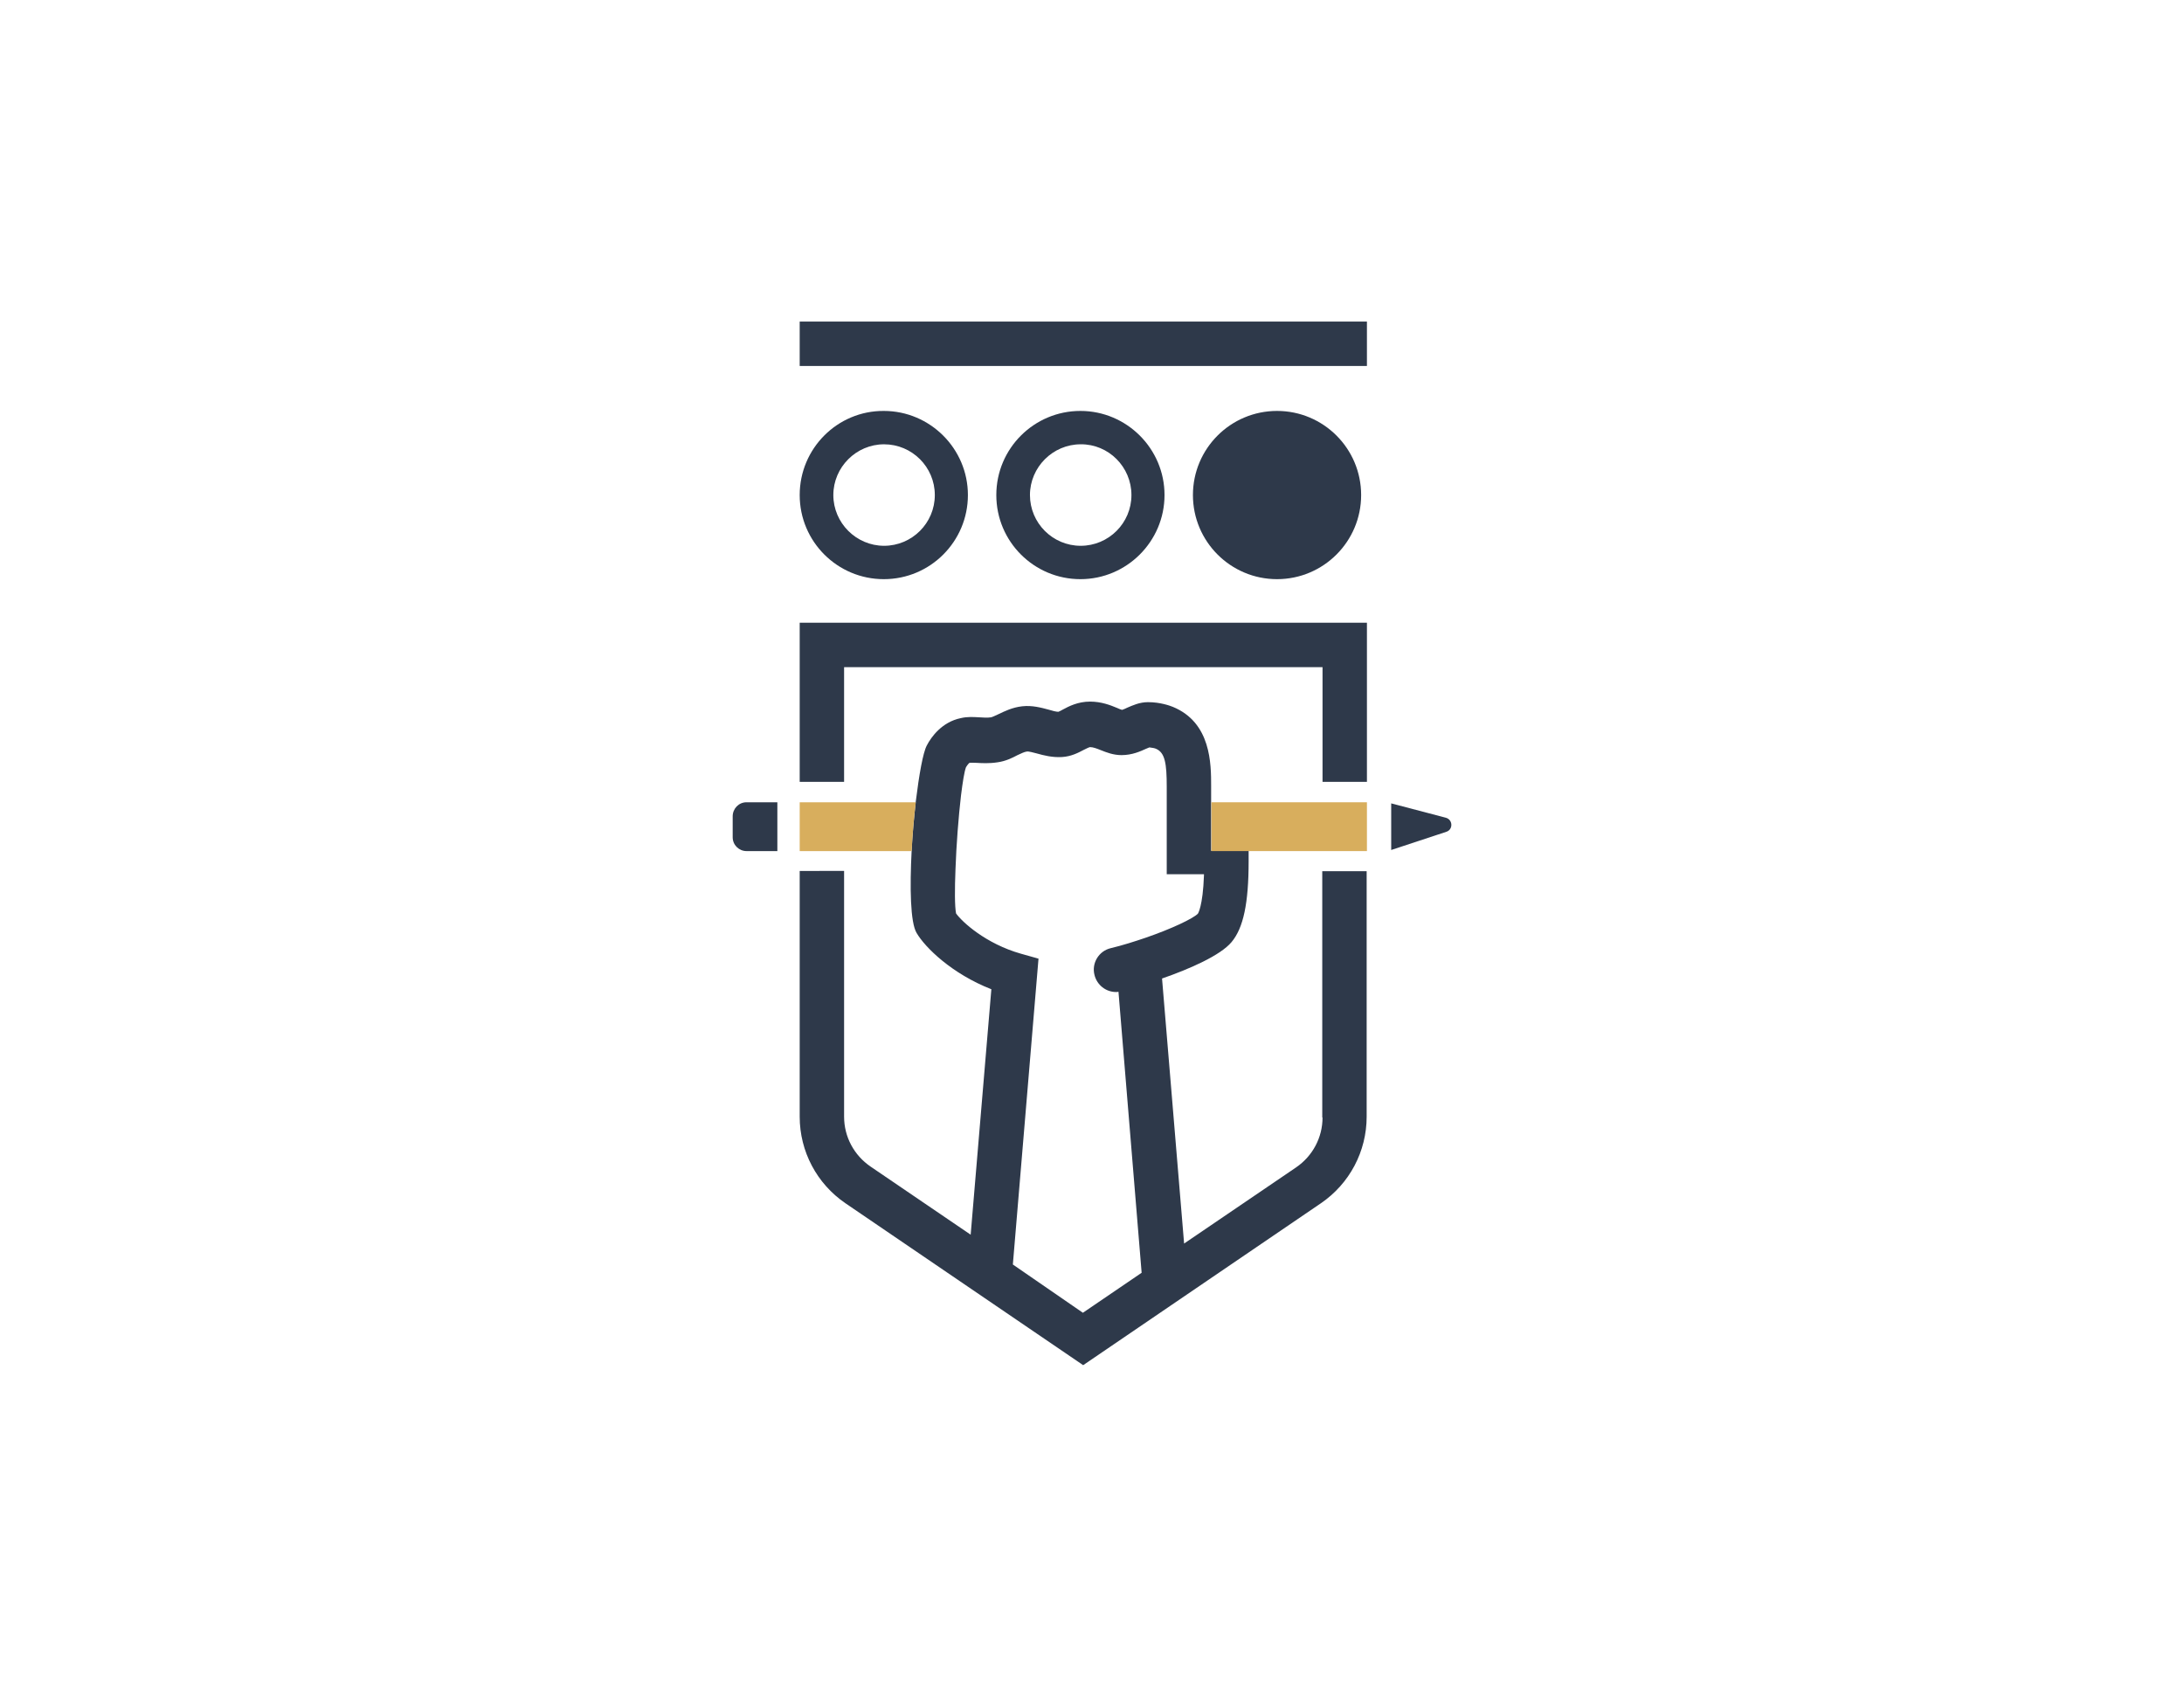 <?xml version="1.0" encoding="utf-8"?>
<!-- Generator: Adobe Illustrator 19.2.1, SVG Export Plug-In . SVG Version: 6.00 Build 0)  -->
<svg version="1.1" xmlns="http://www.w3.org/2000/svg" xmlns:xlink="http://www.w3.org/1999/xlink" x="0px" y="0px"
	 viewBox="0 0 792 612" style="enable-background:new 0 0 792 612;" xml:space="preserve">
<style type="text/css">
	.st0{fill:#FFFFFF;}
	.st1{fill:#2E394A;}
	.st2{fill:#D8AE5D;}
	.st3{fill:#2067C2;}
	.st4{fill:#EFF2F7;}
</style>
<g id="BG">
</g>
<g id="Design">
	<g>
		<path class="st1" d="M524.3,296.5l-19.8-5.2v16.9l20-6.6C527,300.8,526.9,297.2,524.3,296.5z"/>
		<path class="st1" d="M306.1,241.9h173.5v41.6h16.1v-57.7H290v57.7h16.1V241.9z"/>
		<path class="st1" d="M479.6,405.2c0,7.3-3.6,14-9.6,18.1l-40.6,27.6l-8-96.1c10.1-3.5,21.2-8.4,25.2-13.2
			c4.3-5.1,6.2-14.1,6.2-29.3v-3.8h-13.6v-17.7v-5.8c0-8,0-23-13.9-28.7c-1-0.4-4.5-1.7-9-1.7c-3.1,0-5.6,1.2-7.5,2
			c-0.6,0.3-1.5,0.7-1.9,0.8c-0.4-0.1-1.2-0.4-1.8-0.7c-2.4-1-5.7-2.3-9.8-2.3c-4.4,0-7.7,1.7-9.9,2.9c-0.5,0.3-1.3,0.7-1.6,0.8
			c-0.8,0-2.3-0.4-3.6-0.8c-2.6-0.7-5.9-1.6-9.5-1.2c-3.6,0.4-6.4,1.8-8.7,2.9c-0.9,0.4-2.1,1-2.6,1.1c-1.4,0.2-2.8,0.1-4.3,0
			c-2-0.1-4.2-0.3-6.7,0.3c-6.8,1.4-10.7,6.8-12.3,9.9c-1.4,2.6-2.8,10.6-4,20.3c-0.6,5.6-1.2,11.7-1.5,17.7
			c-0.7,13.5-0.5,26.2,1.8,30c3.1,5.3,12.8,14.8,27.1,20.4l-7.5,89l-36.3-24.7c-6-4.1-9.6-10.8-9.6-18.1v-89.1H290v89.1
			c0,12.6,6.2,24.3,16.6,31.4l86.2,58.7l86.2-58.7c10.4-7.1,16.6-18.8,16.6-31.4v-89h-16.1V405.2z M367.3,458.5l9.3-110.9l-6.4-1.8
			c-12.7-3.6-21.3-11.5-23.5-14.6c-0.5-2.6-0.5-8.8-0.2-16.1c0.3-8.7,1.1-19,2-26.7c0.6-4.8,1.2-8.6,1.8-10.2c0.6-1,1.2-1.6,1.3-1.6
			c0.4-0.1,1.5,0,2.4,0c2,0.1,4.6,0.3,7.8-0.2c2.9-0.4,5.3-1.6,7.2-2.6c1.3-0.6,2.5-1.2,3.4-1.3c0.7-0.1,2.4,0.4,3.6,0.7
			c2.5,0.7,5.6,1.5,9.1,1.3c3.4-0.2,6-1.6,7.9-2.6c0.8-0.4,2-1,2.3-1c1.1,0,2.4,0.5,3.9,1.1c2,0.8,4.5,1.8,7.5,1.8
			c3.9,0,6.9-1.4,8.9-2.3c0.4-0.2,0.9-0.4,1.2-0.5c1,0.1,2,0.3,2.4,0.5c3.3,1.4,3.9,5.4,3.9,13.8v3.1v26.7v1.9h13.5
			c0,0.1,0,0.2,0,0.4c-0.4,11.3-2.2,13.9-2.2,13.9c-1.8,1.8-9.6,5.5-18.9,8.7c-4.1,1.4-8.5,2.8-12.7,3.8c-4.3,1-7,5.4-5.9,9.7
			c0.9,3.7,4.2,6.2,7.8,6.2c0.3,0,0.6,0,0.9-0.1l8.4,101.9l-21.3,14.5L367.3,458.5z"/>
		<circle class="st1" cx="463.1" cy="179.5" r="30.5"/>
		<path class="st1" d="M361.3,179.5c0,16.9,13.7,30.5,30.5,30.5s30.5-13.7,30.5-30.5s-13.7-30.5-30.5-30.5S361.3,162.6,361.3,179.5z
			 M410.3,179.5c0,10.2-8.3,18.4-18.4,18.4c-10.2,0-18.4-8.3-18.4-18.4s8.3-18.4,18.4-18.4C402,161,410.3,169.3,410.3,179.5z"/>
		<path class="st1" d="M290,179.5c0,16.9,13.7,30.5,30.5,30.5c16.9,0,30.5-13.7,30.5-30.5s-13.7-30.5-30.5-30.5
			C303.7,148.9,290,162.6,290,179.5z M339,179.5c0,10.2-8.3,18.4-18.4,18.4s-18.4-8.3-18.4-18.4s8.3-18.4,18.4-18.4
			S339,169.3,339,179.5z"/>
		<path class="st1" d="M265.7,296v7.6c0,2.8,2.3,5,5,5h11.2v-17.7h-11.2C267.9,290.9,265.7,293.2,265.7,296z"/>
		<rect x="290" y="116.6" class="st1" width="205.7" height="16.1"/>
		<polygon class="st2" points="439.3,290.9 439.3,308.6 452.9,308.6 495.7,308.6 495.7,308.6 495.7,290.9 495.7,290.9 		"/>
		<path class="st2" d="M330.6,308.6c0.3-6,0.8-12.1,1.5-17.7H290v17.7H330.6z"/>
	</g>
</g>
</svg>
